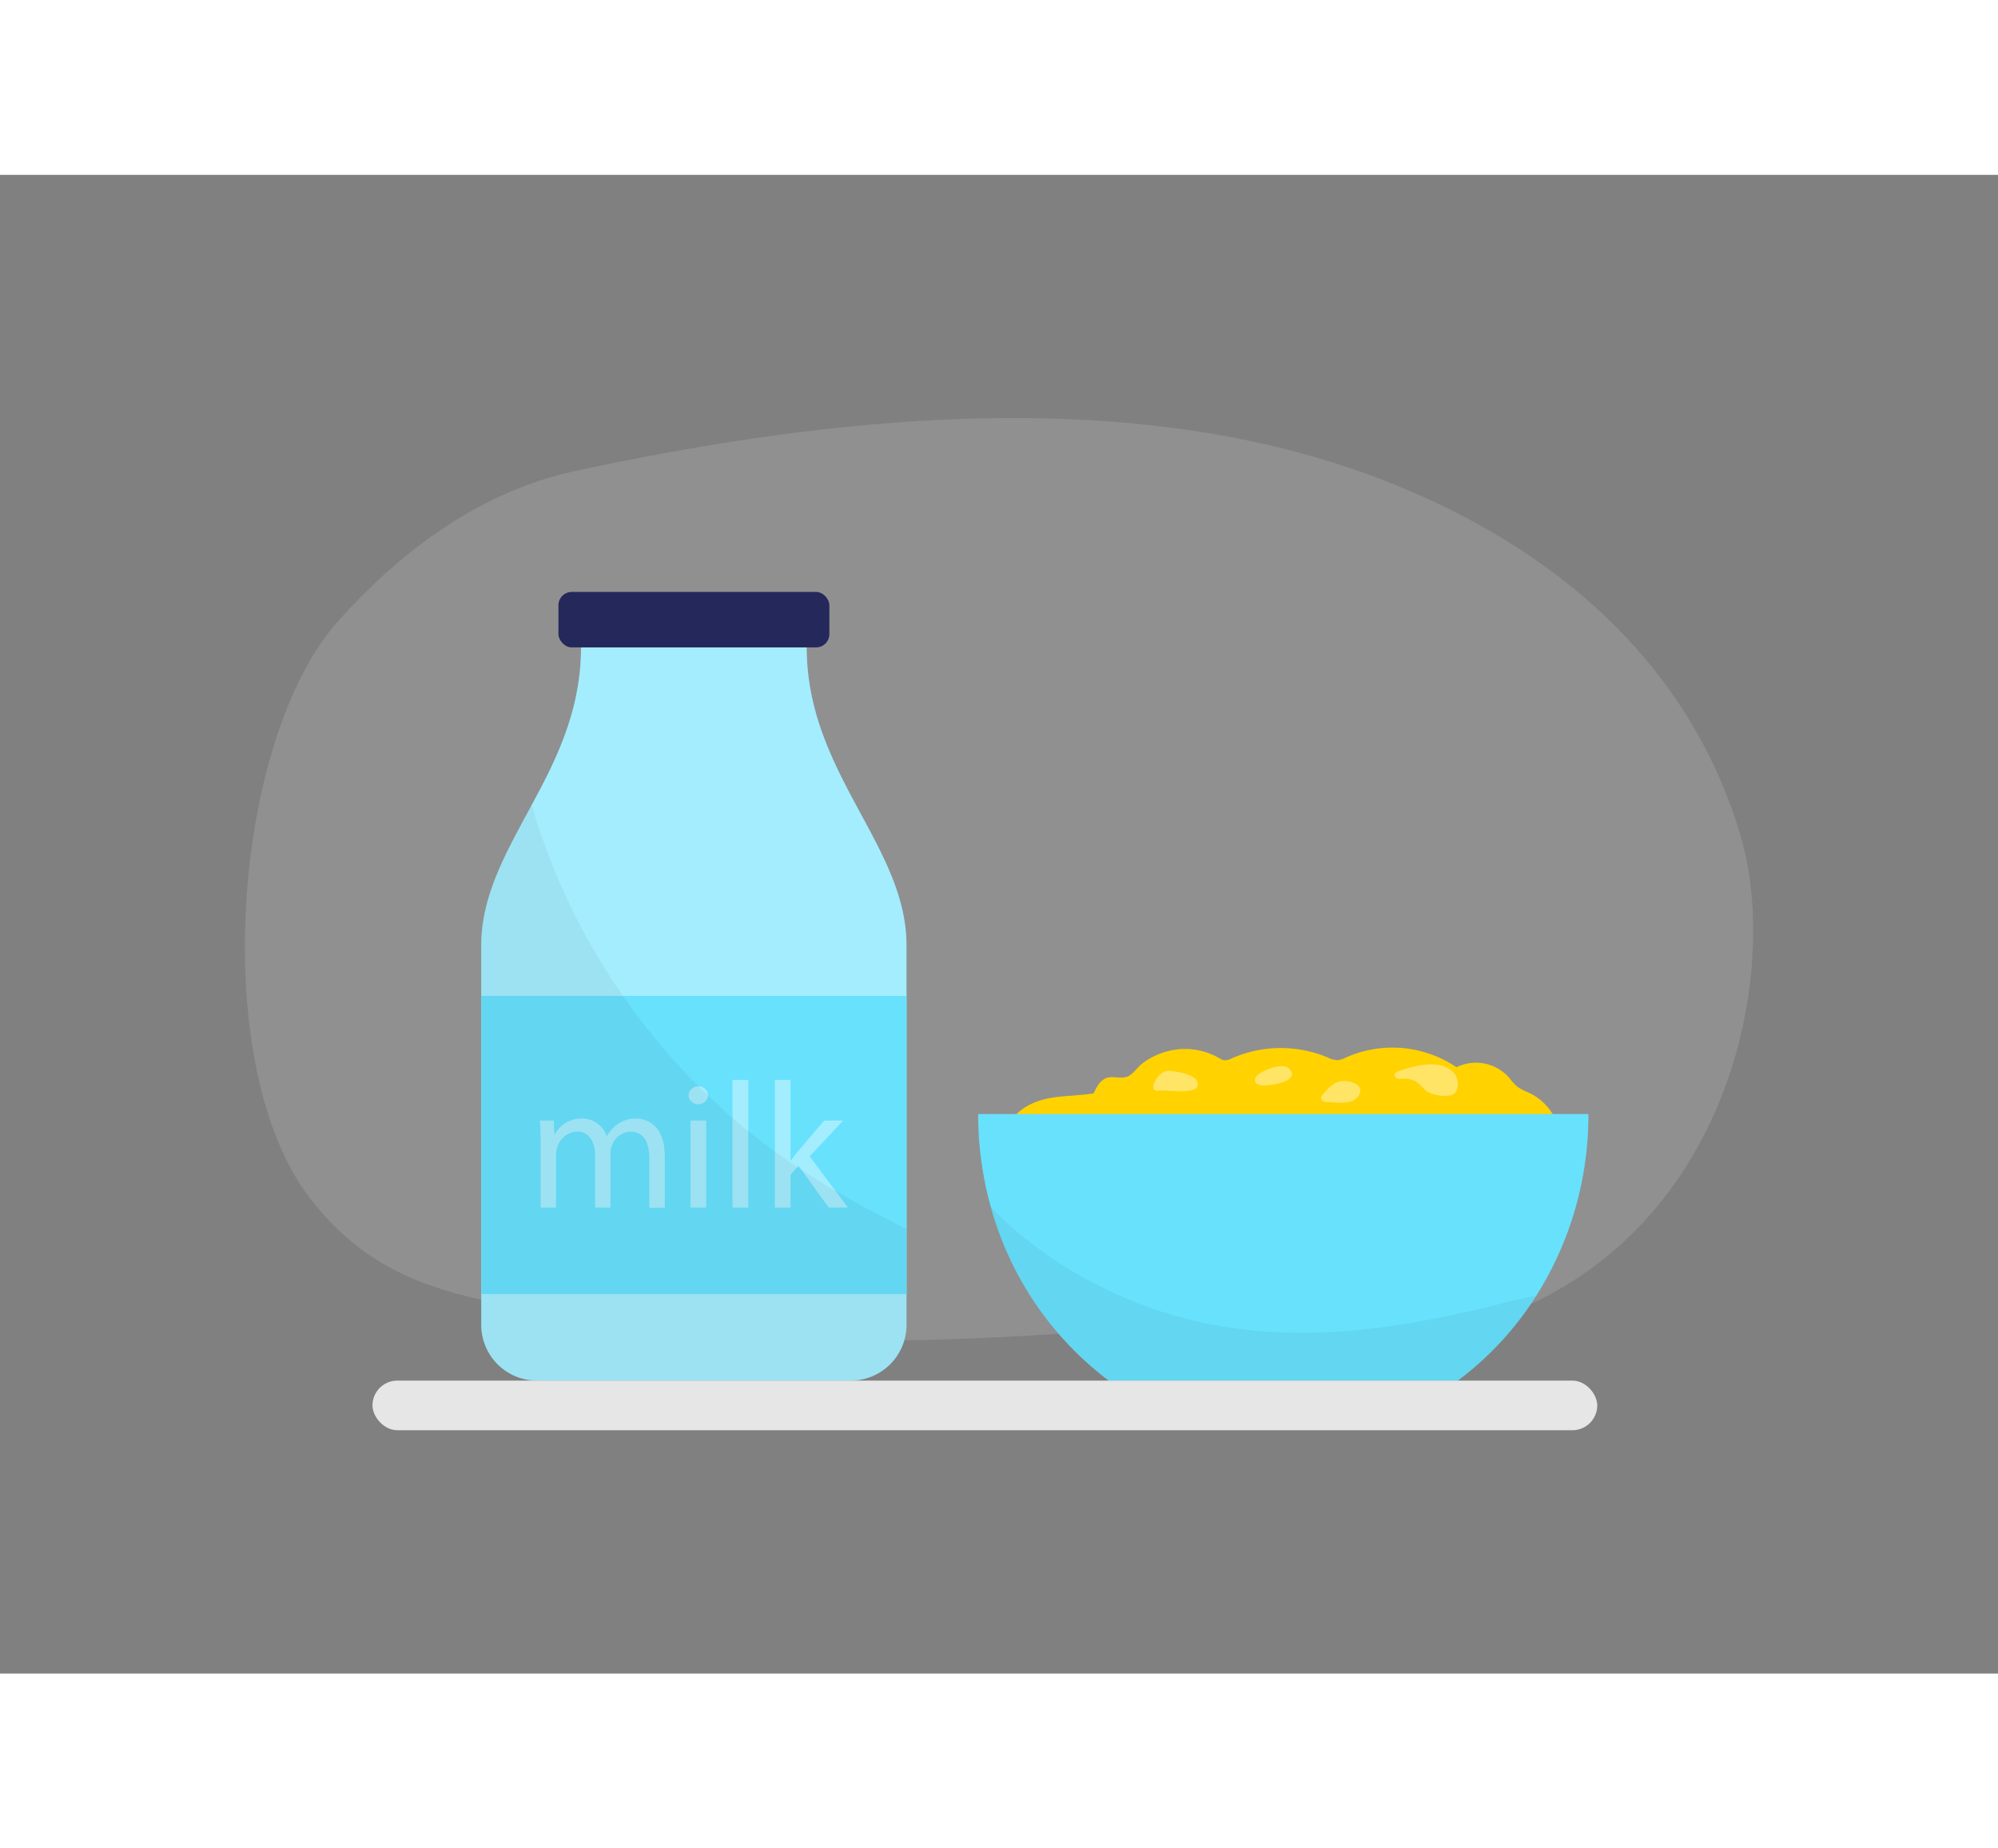 <svg id="Layer_1" data-name="Layer 1" xmlns="http://www.w3.org/2000/svg" viewBox="0 0 400 300" class="styles_logo__3Jd-a" width="200" height="185"><rect x="0" y="0" width="400" height="300" fill="#808080" stroke="none"/><title>_</title><path d="M348.38,132C337.26,95,307.52,72.27,274,60c-49.61-18.11-108.42-11.54-158.68-.76-18.72,4-34.53,15.48-47.55,30C46.51,112.9,41.6,178.45,62.1,204.91,72.32,218.11,84.39,223,100.48,226c61.24,11.31,94.44,7.33,156.48,2.63,14.38-1.09,25,5.56,38.93,1.4C345.42,215.28,357,160.61,348.38,132Z" fill="#dddbdb" opacity="0.18"/><path d="M181.48,154.24v75.93a11.18,11.18,0,0,1-11.18,11.19H107.51a11.17,11.17,0,0,1-11.16-11.19V154.24c0-10.07,5.08-18.76,10.11-28.13,5-9.2,9.86-19.06,9.86-31.52H161.5C161.5,119.73,181.48,134.28,181.48,154.24Z" fill="#68e1fd"/><path d="M181.48,154.24v75.93a11.18,11.18,0,0,1-11.18,11.19H107.51a11.17,11.17,0,0,1-11.16-11.19V154.24c0-10.07,5.08-18.76,10.11-28.13,5-9.2,9.86-19.06,9.86-31.52H161.5C161.5,119.73,181.48,134.28,181.48,154.24Z" fill="#fff" opacity="0.4"/><rect x="111.8" y="83.49" width="54.24" height="11.1" rx="2.66" fill="#24285b"/><rect x="96.35" y="164.35" width="85.13" height="59.67" fill="#68e1fd"/><g opacity="0.4"><path d="M127.37,188.91a5.93,5.93,0,0,0-3.85,1.22,7.05,7.05,0,0,0-2,2.26h-.06a5.15,5.15,0,0,0-4.93-3.48,6,6,0,0,0-5.48,3.19H111l-.14-2.79h-2.78c.11,1.43.15,2.9.15,4.7v12.71h3.09V196.2a4.16,4.16,0,0,1,.26-1.54,4.3,4.3,0,0,1,3.92-3.16c2.4,0,3.63,2,3.63,4.78v10.44h3.09V196a5.36,5.36,0,0,1,.25-1.59,4.1,4.1,0,0,1,3.74-2.87c2.56,0,3.78,2,3.78,5.35v9.87h3.1V196.46C133.09,190.42,129.67,188.91,127.37,188.91Z" fill="#fff"/><path d="M138.23,189.31v17.41h3.16V189.31Zm3.52-5a1.87,1.87,0,0,0-1.91-1.86h0a1.93,1.93,0,0,0-2,2,2,2,0,0,0,3.92,0A.53.53,0,0,0,141.75,184.29Z" fill="#fff"/><path d="M146.65,181.17v25.55h3.16V181.17Z" fill="#fff"/><path d="M167.26,203.38l-5.18-6.92,6.73-7.15H165l-5.12,6c-.5.61-1.11,1.37-1.54,2h-.08V181.17h-3.13v25.55h3.13v-6.55l1.37-1.53.25-.28.6.83,5.41,7.53h3.86Z" fill="#fff"/></g><path d="M181.48,211v19.17a11.18,11.18,0,0,1-11.18,11.19H107.51a11.17,11.17,0,0,1-11.16-11.19V154.24c0-10.07,5.08-18.76,10.11-28.13.11.43.24.87.37,1.3a130.23,130.23,0,0,0,17.88,36.94,132.28,132.28,0,0,0,15.13,18.08c.63.63,1.26,1.26,1.91,1.86,1.59,1.55,3.23,3,4.9,4.48,1,.9,2.09,1.78,3.16,2.64,1.73,1.42,3.52,2.79,5.32,4.1.88.64,1.75,1.26,2.63,1.86.61.43,1.24.85,1.87,1.27l.85.55c2.22,1.47,4.48,2.85,6.78,4.19C171.89,206.1,176.65,208.6,181.48,211Z" opacity="0.05"/><path d="M211.89,198.38c-2.93-1-6.32-1.36-8.94-3.08-1.16-.76-1.39-2.36-1.25-3.74.37-3.5,4.2-5.73,7.34-6.51s6.62-.65,9.91-1.19c.54-1.18,1.19-2.46,2.39-3s2.47,0,3.7-.19c1.63-.2,2.46-1.89,3.71-2.84a14,14,0,0,1,4.9-2.37A13.58,13.58,0,0,1,244,176.76a2.92,2.92,0,0,0,1.07.47,2.81,2.81,0,0,0,1.53-.38,24.36,24.36,0,0,1,19.15-.2,4.8,4.8,0,0,0,2.14.56,4.89,4.89,0,0,0,1.56-.53,22.93,22.93,0,0,1,22.14,1.95,8.87,8.87,0,0,1,10.46,2,13.67,13.67,0,0,0,1.68,1.88,10.49,10.49,0,0,0,2.15,1.13,11.06,11.06,0,0,1,5.93,6.41,8,8,0,0,1-2,8.25c-2.45,2.16-5.58,1.76-8.41,2.66a53.62,53.62,0,0,1-10.39,2.54c-7.07.79-14.21.15-21.28-.35-13.55-1-27.52-1.34-39.94-6.86a4.42,4.42,0,0,0-2.46-.57c-1.72.3-2.31,2.44-3.52,3.71-1.46,1.53-3.87,1.74-5.93,1.24A60.6,60.6,0,0,1,211.89,198.38Z" fill="#ffd200"/><path d="M318,188a67.71,67.71,0,0,1-10.45,36.39,63.69,63.69,0,0,1-15.73,17H222a65.13,65.13,0,0,1-23.63-34.76A68.7,68.7,0,0,1,195.83,188Z" fill="#68e1fd"/><path d="M307.54,224.36a63.69,63.69,0,0,1-15.73,17H222a65.13,65.13,0,0,1-23.63-34.76,55.87,55.87,0,0,0,5.56,5.24,86.45,86.45,0,0,0,40.91,18.7c17.94,3,36.36.19,54-4.17C301.73,225.67,304.63,224.92,307.54,224.36Z" opacity="0.05"/><path d="M252.12,179.92c-.51.34-1,.87-.91,1.46s.94.88,1.61.91c1.24.06,6.63-.64,5.73-2.74C257.55,177.21,253.34,179.09,252.12,179.92Z" fill="#fff" opacity="0.4"/><path d="M234.8,179.42a3.82,3.82,0,0,0-1.47,0,3.71,3.71,0,0,0-1.94,1.77,2.32,2.32,0,0,0-.5,1.47.76.76,0,0,0,.23.5,1.11,1.11,0,0,0,.86.15c1.59-.16,7.27.82,7.76-.9C240.38,180.23,236.15,179.61,234.8,179.42Z" fill="#fff" opacity="0.4"/><path d="M280,179.42c-.35.13-.75.32-.81.69a.77.77,0,0,0,.63.8,3.5,3.5,0,0,0,1.12,0,4.47,4.47,0,0,1,3.08,1c.59.48,1,1.1,1.66,1.54,1.17.83,4.54,1.45,5.63.31.9-1,.6-3-.16-3.88C288.54,176.8,283.23,178.28,280,179.42Z" fill="#fff" opacity="0.4"/><path d="M268.24,181.47c-1.5.35-2.58,1.61-3.55,2.81a.92.92,0,0,0-.23.39.72.72,0,0,0,.4.76,2,2,0,0,0,.91.18l1.78.1a9.55,9.55,0,0,0,2.45-.09,3.16,3.16,0,0,0,2-1.28C273.5,182,269.86,181.1,268.24,181.47Z" fill="#fff" opacity="0.4"/><rect x="74.57" y="241.36" width="245.2" height="9.93" rx="4.97" fill="#e6e6e6"/></svg>
